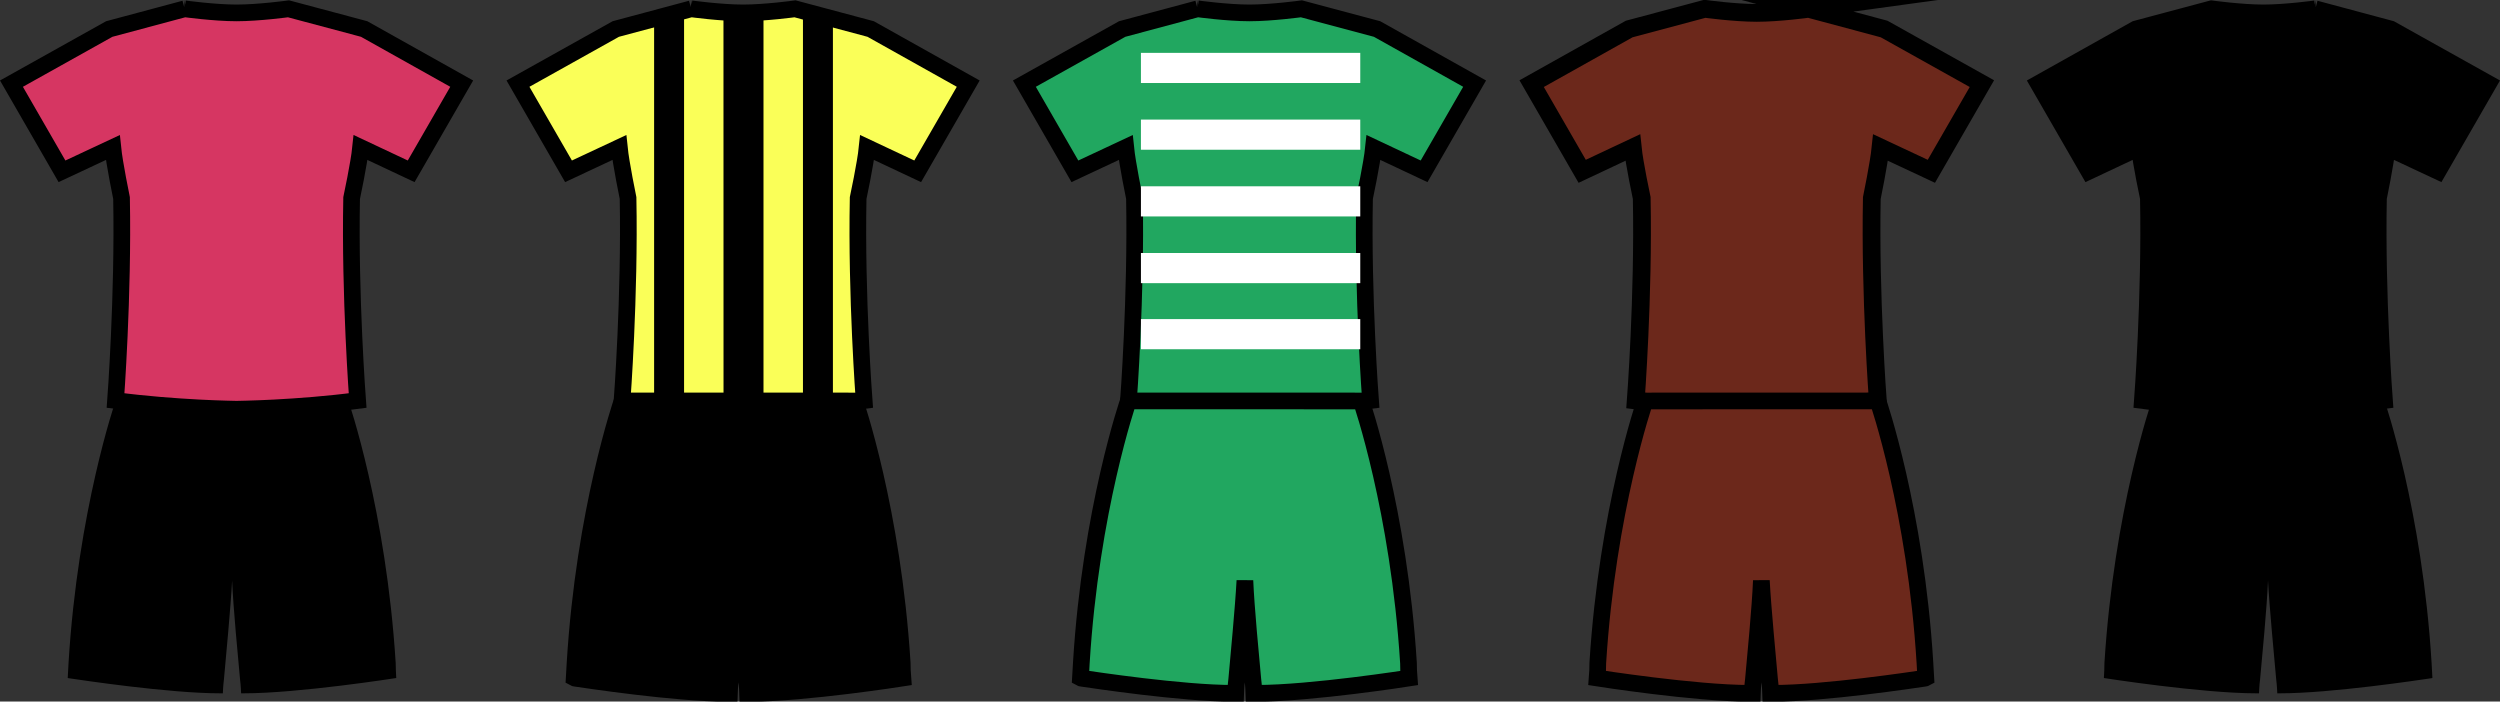 <?xml version="1.0" encoding="UTF-8"?>
<!-- Created with Inkscape (http://www.inkscape.org/) -->
<svg id="svg9844" width="39.722mm" height="11.146mm" version="1.1" viewBox="0 0 39.722 11.146" xmlns="http://www.w3.org/2000/svg">
 <rect x="0" y="0" width="39.722" height="11.146" fill="#333333" stroke="none"/>
 <g id="layer1" transform="translate(-85.152 -142.74)">
  <path id="path1576553" d="m88.086 142.88-1.198 0.321-1.554 0.868 0.803 1.393 0.807-0.378c0.026 0.256 0.139 0.803 0.139 0.803 0.03 1.558-0.095 3.217-0.095 3.217 0.955 0.126 1.923 0.139 1.923 0.139s0.972-0.013 1.923-0.139c0 0-0.126-1.658-0.095-3.217 0 0 0.117-0.547 0.143-0.803l0.803 0.378 0.803-1.393-1.55-0.868-1.202-0.321s-0.473 0.065-0.825 0.065c-0.352 0-0.825-0.065-0.825-0.065z" fill="#d63662" fill-rule="evenodd" stroke="#000" stroke-width=".265"/>
  <path id="path1576555" d="m86.988 149.11s-0.599 1.732-0.747 4.163c-0.004 0.056-0.009 0.182-0.013 0.239 0 0 0.009 5e-3 0.022 5e-3 0.178 0.026 1.584 0.239 2.4 0.239h0.043s0.004-0.126 0.017-0.221c0.03-0.339 0.108-1.146 0.13-1.571 0.017 0.425 0.095 1.233 0.126 1.571 0.013 0.095 0.017 0.221 0.017 0.221h0.044c0.873 0 2.421-0.243 2.421-0.243-0.004-0.056-0.009-0.182-0.009-0.239-0.152-2.431-0.751-4.163-0.751-4.163z" fill-rule="evenodd" stroke-width=".265"/>
  <path id="path1576557" d="m121.94 142.88 1.198 0.321 1.554 0.868-0.803 1.393-0.807-0.378c-0.026 0.256-0.139 0.803-0.139 0.803-0.03 1.558 0.095 3.217 0.095 3.217-0.955 0.126-1.923 0.139-1.923 0.139s-0.972-0.013-1.923-0.139c0 0 0.126-1.658 0.095-3.217 0 0-0.117-0.547-0.143-0.803l-0.803 0.378-0.803-1.393 1.55-0.868 1.202-0.321s0.473 0.065 0.825 0.065c0.352 0 0.825-0.065 0.825-0.065z" fill-rule="evenodd" stroke="#000" stroke-width=".265"/>
  <path id="path1576559" d="m123.04 149.11s0.599 1.732 0.747 4.163c4e-3 0.056 9e-3 0.182 0.013 0.239 0 0-9e-3 5e-3 -0.022 5e-3 -0.178 0.026-1.584 0.239-2.4 0.239h-0.043s-4e-3 -0.126-0.017-0.221c-0.03-0.339-0.108-1.146-0.13-1.571-0.017 0.425-0.095 1.233-0.126 1.571-0.013 0.095-0.017 0.221-0.017 0.221h-0.044c-0.873 0-2.421-0.243-2.421-0.243 5e-3 -0.056 9e-3 -0.182 9e-3 -0.239 0.152-2.431 0.751-4.163 0.751-4.163z" fill-rule="evenodd"/>
  <path id="path1576561" d="m113.89 142.88 1.198 0.321 1.554 0.868-0.803 1.393-0.807-0.378c-0.026 0.256-0.139 0.803-0.139 0.803-0.03 1.558 0.095 3.217 0.095 3.217-0.955 0.126-1.923 0.139-1.923 0.139s-0.972-0.013-1.923-0.139c0 0 0.126-1.658 0.095-3.217 0 0-0.117-0.547-0.143-0.803l-0.803 0.378-0.803-1.393 1.55-0.868 1.202-0.321s0.473 0.065 0.825 0.065c0.352 0 0.825-0.065 0.825-0.065z" fill="#6c281b" fill-rule="evenodd" stroke="#000" stroke-miterlimit="16.248" stroke-width=".282"/>
  <path id="path1576563" d="m114.99 149.11s0.599 1.732 0.747 4.163c4e-3 0.056 9e-3 0.182 0.013 0.239 0 0-9e-3 5e-3 -0.022 5e-3 -0.178 0.026-1.584 0.239-2.4 0.239h-0.043s-4e-3 -0.126-0.017-0.221c-0.03-0.339-0.108-1.146-0.13-1.571-0.017 0.425-0.095 1.233-0.126 1.571-0.013 0.095-0.017 0.221-0.017 0.221h-0.044c-0.873 0-2.421-0.243-2.421-0.243 5e-3 -0.056 9e-3 -0.182 9e-3 -0.239 0.152-2.431 0.751-4.163 0.751-4.163z" fill="#6c281b" fill-rule="evenodd" stroke="#000" stroke-width=".265"/>
  <path id="path1576565" d="m104.18 142.88-1.198 0.321-1.554 0.868 0.803 1.393 0.807-0.378c0.026 0.256 0.139 0.803 0.139 0.803 0.03 1.558-0.095 3.217-0.095 3.217 0.955 0.126 1.923 0.139 1.923 0.139s0.972-0.013 1.923-0.139c0 0-0.126-1.658-0.095-3.217 0 0 0.117-0.547 0.143-0.803l0.803 0.378 0.803-1.393-1.55-0.868-1.202-0.321s-0.473 0.065-0.825 0.065c-0.352 0-0.825-0.065-0.825-0.065z" fill="#21a760" fill-rule="evenodd" stroke="#000" stroke-width=".265"/>
  <path id="path1576567" d="m103.08 149.11s-0.599 1.732-0.747 4.163c-4e-3 0.056-9e-3 0.182-0.013 0.239 0 0 9e-3 5e-3 0.022 5e-3 0.178 0.026 1.584 0.239 2.4 0.239h0.043s4e-3 -0.126 0.017-0.221c0.03-0.339 0.108-1.146 0.13-1.571 0.017 0.425 0.095 1.233 0.126 1.571 0.013 0.095 0.017 0.221 0.017 0.221h0.044c0.873 0 2.421-0.243 2.421-0.243-5e-3 -0.056-9e-3 -0.182-9e-3 -0.239-0.152-2.431-0.751-4.163-0.751-4.163z" fill="#21a760" fill-rule="evenodd" stroke="#000" stroke-width=".265"/>
  <path id="path1576575" d="m96.134 142.88-1.198 0.321-1.554 0.868 0.803 1.393 0.807-0.378c0.026 0.256 0.139 0.803 0.139 0.803 0.03 1.558-0.095 3.217-0.095 3.217 0.955 0.126 1.923 0.139 1.923 0.139s0.972-0.013 1.923-0.139c0 0-0.126-1.658-0.095-3.217 0 0 0.117-0.547 0.143-0.803l0.803 0.378 0.803-1.393-1.55-0.868-1.202-0.321s-0.473 0.065-0.825 0.065c-0.352 0-0.825-0.065-0.825-0.065z" fill="#faff58" fill-rule="evenodd" stroke="#000" stroke-width=".265"/>
  <path id="path1576577" d="m95.036 149.11s-0.599 1.732-0.747 4.163c-0.004 0.056-0.009 0.182-0.013 0.239 0 0 0.009 5e-3 0.022 5e-3 0.178 0.026 1.584 0.239 2.4 0.239h0.043s0.004-0.126 0.017-0.221c0.03-0.339 0.108-1.146 0.13-1.571 0.017 0.425 0.095 1.233 0.126 1.571 0.013 0.095 0.017 0.221 0.017 0.221h0.044c0.873 0 2.421-0.243 2.421-0.243-0.005-0.056-0.009-0.182-0.009-0.239-0.152-2.431-0.751-4.163-0.751-4.163z" fill-rule="evenodd" stroke="#000" stroke-width=".265"/>
  <path id="path1576579" d="m96.647 142.93 0.636-0.021v6.256l-0.635-3e-3z"/>
  <path id="path1576581" d="m98.386 149.17v-6.154l-0.476-0.105v6.255z"/>
  <path id="path1576583" d="m95.545 149.17v-6.154l0.476-0.105v6.255z"/>
  <rect id="rect1588353" x="103.28" y="147.81" width="3.485" height=".479" fill="#fff"/>
  <rect id="rect1588881" x="103.28" y="146.76" width="3.485" height=".479" fill="#fff"/>
  <rect id="rect1588883" x="103.28" y="145.7" width="3.485" height=".479" fill="#fff"/>
  <rect id="rect1588885" x="103.28" y="144.64" width="3.485" height=".479" fill="#fff"/>
  <rect id="rect1588887" x="103.28" y="143.58" width="3.485" height=".479" fill="#fff"/>
 </g>
</svg>
